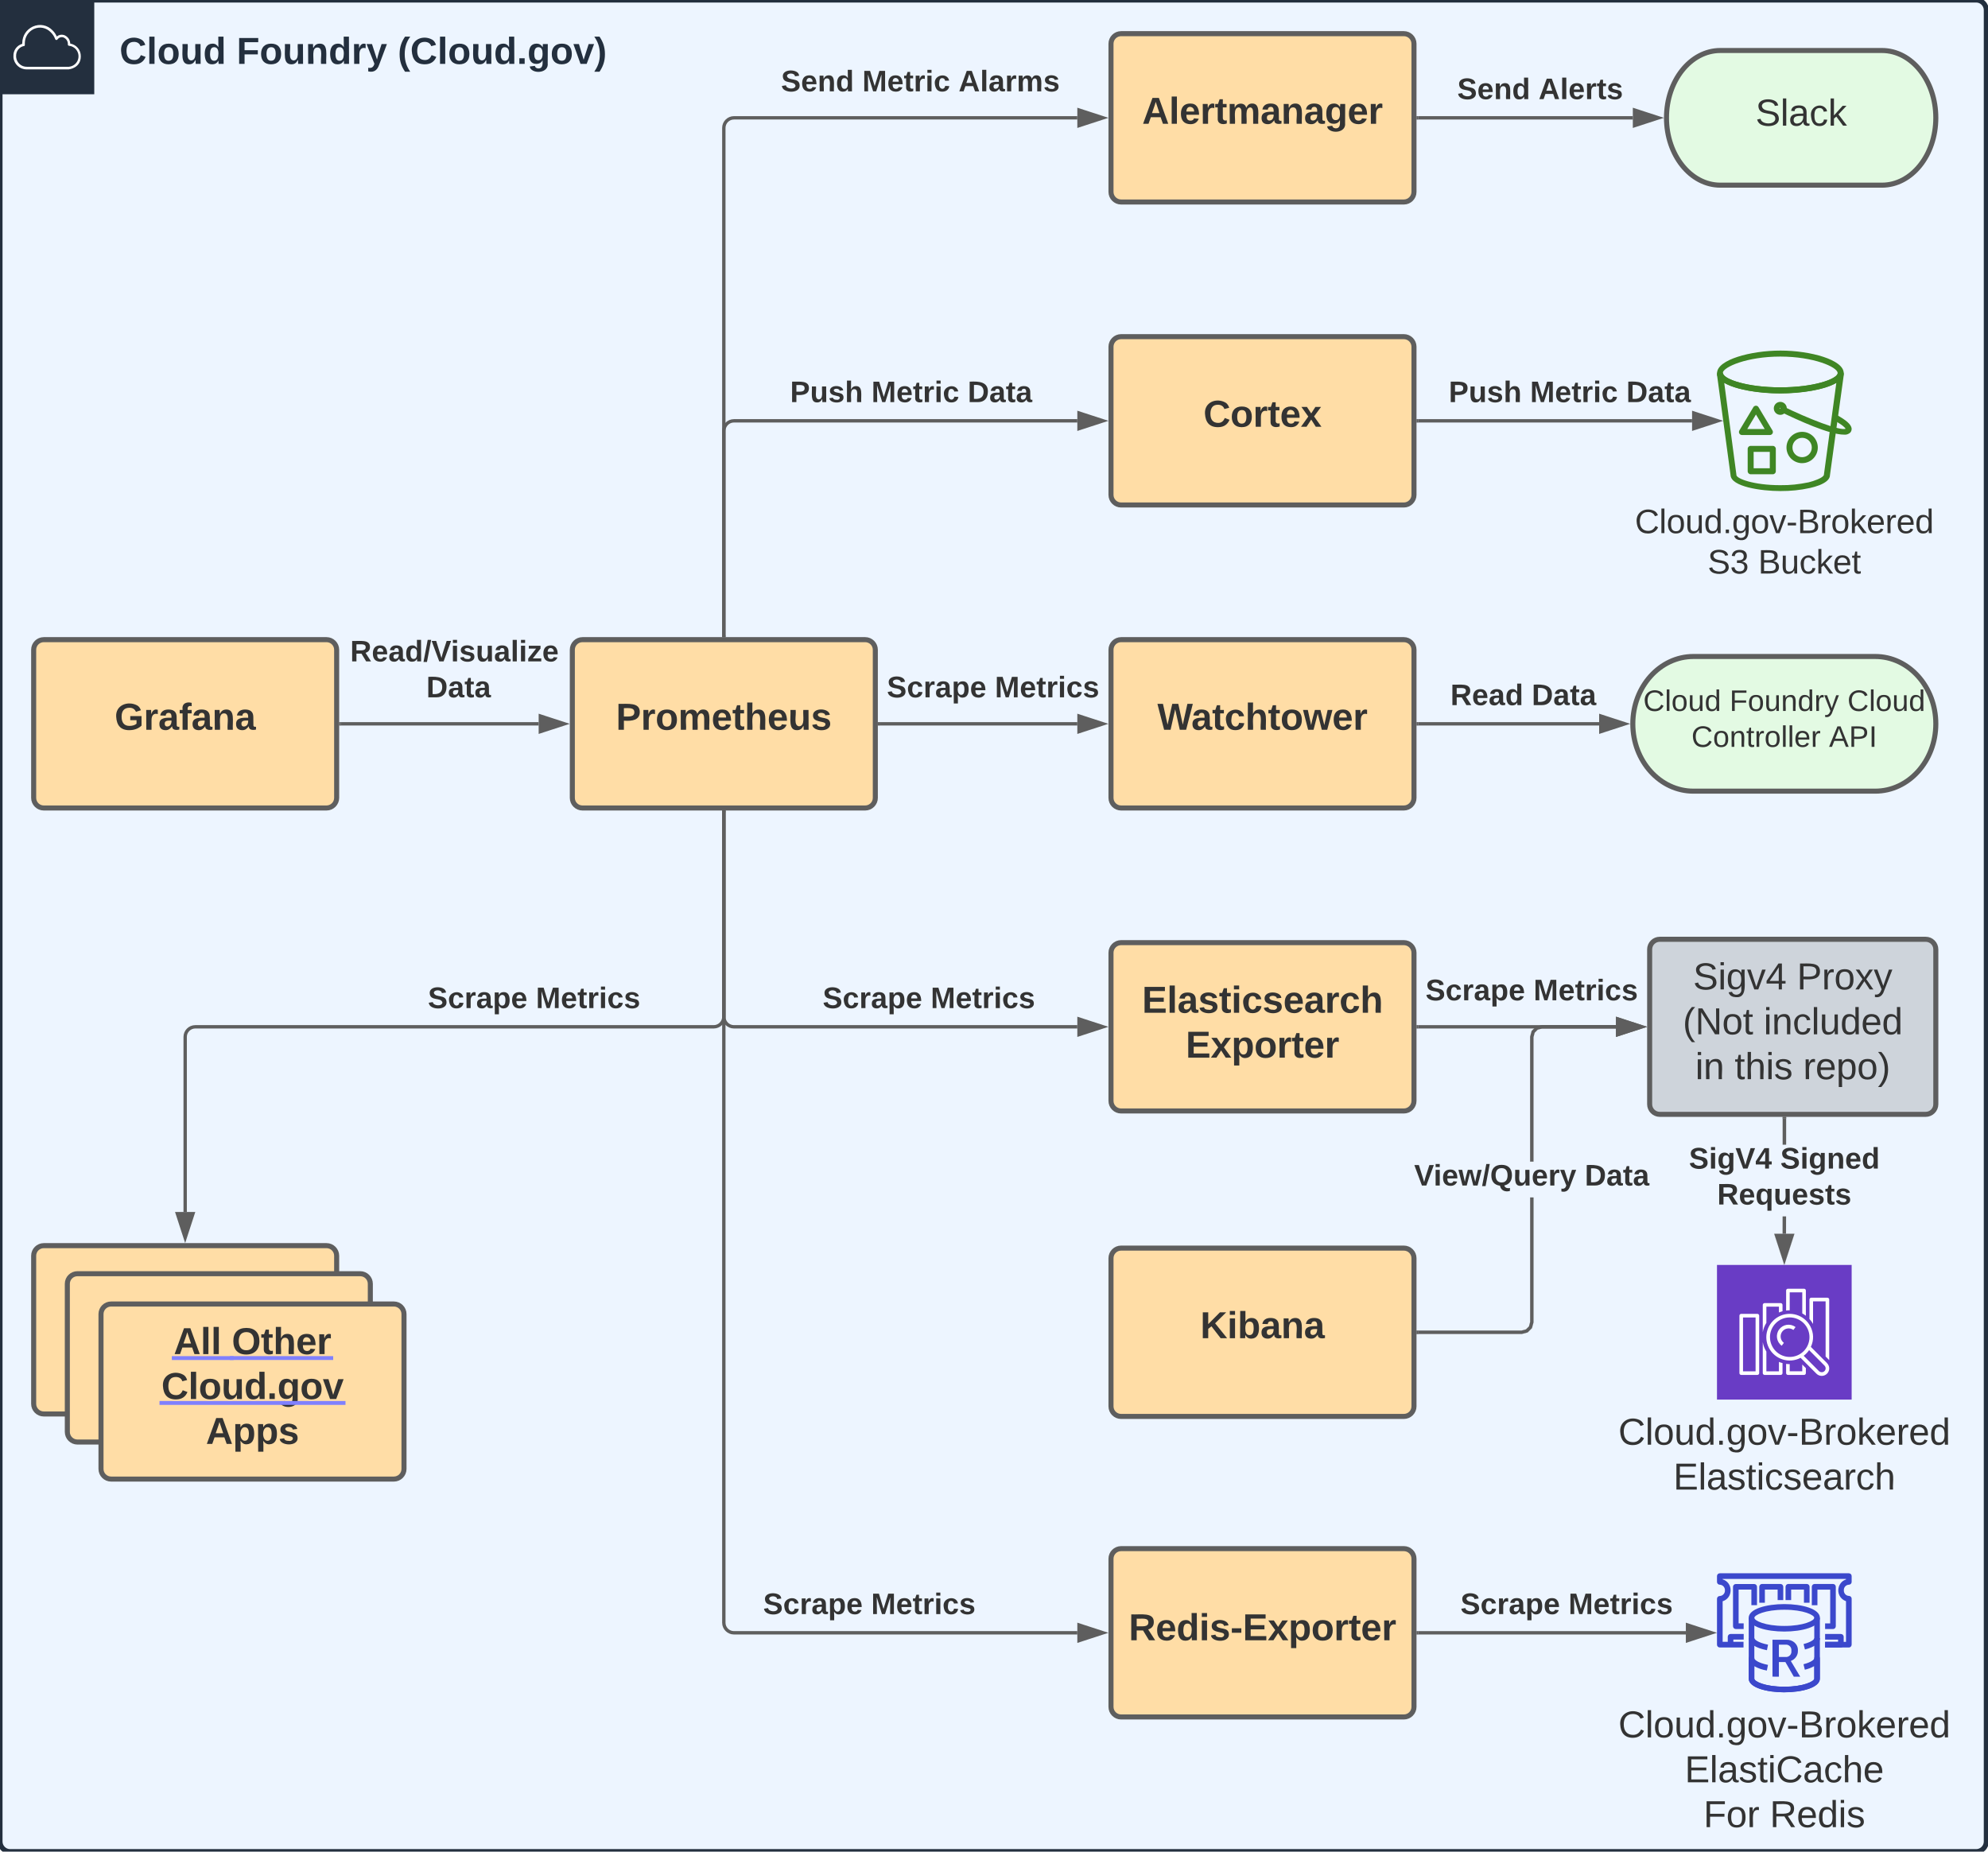 <svg xmlns="http://www.w3.org/2000/svg" xmlns:xlink="http://www.w3.org/1999/xlink" xmlns:lucid="lucid" width="1181" height="1100"><g transform="translate(-460 -260)" lucid:page-tab-id="0_0"><path d="M460 266c0-3.3 2.7-6 6-6h1168c3.3 0 6 2.7 6 6v1088c0 3.3-2.7 6-6 6H466c-3.3 0-6-2.7-6-6z" stroke="#232f3e" stroke-width="3" fill="#edf5ff"/><path d="M460 260h56v56h-56v-56z" stroke="#fff" stroke-opacity="0" fill="#232f3e"/><path d="M500.88 301.22h-25c-4.13.05-7.57-3.1-7.9-7.2v-.64c-.15-3.4 1.97-6.38 5.25-7.36v-.66c.12-4.22 2.44-7.75 6.24-9.57 4.12-1.86 8.73-.96 11.8 2.3 1.1 1.1 1.85 2.2 2.45 3.6 1.2-1 2.72-1.32 4.24-.9 2.24.8 3.68 2.74 3.76 5.1 3.68.65 6.32 3.8 6.28 7.56 0 7.07-7.04 7.73-7.12 7.76zm-26.7-13.88c-2.83.6-4.75 3.14-4.6 6.04v.53c.3 3.33 3.1 5.84 6.4 5.76h24.98c3.04-.3 5.4-2.64 5.68-5.7.28-3.43-2.24-6.5-5.68-6.78-.44-.05-.72-.44-.64-.87.08-1.83-1-3.44-2.72-4.13-1.32-.37-2.64.13-3.44 1.24-.2.25-.44.38-.76.33-.28-.05-.48-.24-.6-.5-.6-1.6-1.4-2.85-2.6-4.04-2.68-2.8-6.6-3.6-10.13-2-3.24 1.6-5.2 4.63-5.32 8.24-.04.4-.04.74 0 1.14.04.4-.2.76-.6.84z" stroke="#fff" stroke-opacity="0" fill="#fff"/><use xlink:href="#a" transform="matrix(1,0,0,1,531,280) translate(0 17.956)"/><use xlink:href="#b" transform="matrix(1,0,0,1,531,280) translate(69.578 17.956)"/><use xlink:href="#c" transform="matrix(1,0,0,1,531,280) translate(165.278 17.956)"/><path d="M1120 826c0-3.3 2.7-6 6-6h168c3.3 0 6 2.7 6 6v88c0 3.3-2.7 6-6 6h-168c-3.3 0-6-2.7-6-6z" stroke="#5e5e5e" stroke-width="3" fill="#ffdda6"/><use xlink:href="#d" transform="matrix(1,0,0,1,1132,832) translate(6.457 29.653)"/><use xlink:href="#e" transform="matrix(1,0,0,1,1132,832) translate(32.414 56.319)"/><path d="M1120 1186c0-3.3 2.7-6 6-6h168c3.3 0 6 2.7 6 6v88c0 3.3-2.7 6-6 6h-168c-3.3 0-6-2.7-6-6z" stroke="#5e5e5e" stroke-width="3" fill="#ffdda6"/><use xlink:href="#f" transform="matrix(1,0,0,1,1132,1192) translate(-1.444 42.444)"/><path d="M1120 286c0-3.3 2.7-6 6-6h168c3.3 0 6 2.7 6 6v88c0 3.3-2.7 6-6 6h-168c-3.3 0-6-2.7-6-6z" stroke="#5e5e5e" stroke-width="3" fill="#ffdda6"/><use xlink:href="#g" transform="matrix(1,0,0,1,1132,292) translate(6.519 41.528)"/><path d="M800 646c0-3.3 2.7-6 6-6h168c3.3 0 6 2.7 6 6v88c0 3.3-2.7 6-6 6H806c-3.3 0-6-2.7-6-6z" stroke="#5e5e5e" stroke-width="3" fill="#ffdda6"/><use xlink:href="#h" transform="matrix(1,0,0,1,812,652) translate(13.926 41.528)"/><path d="M1120 646c0-3.3 2.7-6 6-6h168c3.3 0 6 2.7 6 6v88c0 3.3-2.7 6-6 6h-168c-3.3 0-6-2.7-6-6z" stroke="#5e5e5e" stroke-width="3" fill="#ffdda6"/><use xlink:href="#i" transform="matrix(1,0,0,1,1132,652) translate(15.593 41.528)"/><path d="M1120 466c0-3.3 2.7-6 6-6h168c3.3 0 6 2.7 6 6v88c0 3.3-2.7 6-6 6h-168c-3.3 0-6-2.7-6-6z" stroke="#5e5e5e" stroke-width="3" fill="#ffdda6"/><use xlink:href="#j" transform="matrix(1,0,0,1,1132,472) translate(42.907 41.528)"/><path d="M480 646c0-3.3 2.7-6 6-6h168c3.3 0 6 2.7 6 6v88c0 3.3-2.7 6-6 6H486c-3.3 0-6-2.7-6-6z" stroke="#5e5e5e" stroke-width="3" fill="#ffdda6"/><use xlink:href="#k" transform="matrix(1,0,0,1,492,652) translate(36.086 41.528)"/><path d="M1120 1007.46c0-3.3 2.7-6 6-6h168c3.3 0 6 2.7 6 6v88c0 3.32-2.7 6-6 6h-168c-3.3 0-6-2.68-6-6z" stroke="#5e5e5e" stroke-width="3" fill="#ffdda6"/><use xlink:href="#l" transform="matrix(1,0,0,1,1132,1013.465) translate(41.056 41.528)"/><path d="M890 742.5V1224c0 3.3 2.7 6 6 6h204" stroke="#5e5e5e" stroke-width="2" fill="none"/><path d="M891 742.53h-2v-1.03h2z" stroke="#5e5e5e" stroke-width=".05" fill="#5e5e5e"/><path d="M1115.26 1230l-14.26 4.64v-9.28z" stroke="#5e5e5e" stroke-width="2" fill="#5e5e5e"/><use xlink:href="#m" transform="matrix(1,0,0,1,913.37,1204.667) translate(0 14.222)"/><use xlink:href="#n" transform="matrix(1,0,0,1,913.37,1204.667) translate(64.148 14.222)"/><path d="M890 742.5V864c0 3.3 2.7 6 6 6h204" stroke="#5e5e5e" stroke-width="2" fill="none"/><path d="M891 742.53h-2v-1.03h2z" stroke="#5e5e5e" stroke-width=".05" fill="#5e5e5e"/><path d="M1115.26 870l-14.26 4.64v-9.28z" stroke="#5e5e5e" stroke-width="2" fill="#5e5e5e"/><use xlink:href="#m" transform="matrix(1,0,0,1,948.728,844.667) translate(0 14.222)"/><use xlink:href="#n" transform="matrix(1,0,0,1,948.728,844.667) translate(64.148 14.222)"/><path d="M1513.17 541.74H1500c-.96 0-1.77-.8-1.77-1.77v-13.32c0-.98.8-1.77 1.78-1.77h13.17c.97 0 1.77.8 1.77 1.77v13.32c0 .98-.8 1.77-1.77 1.77zm-11.38-3.56h9.58v-9.74h-9.6zM1530.62 535.16c-5.13 0-9.32-4.13-9.34-9.27-.02-5.14 4.13-9.33 9.27-9.35 5.13-.02 9.32 4.13 9.34 9.27v.03c0 5.14-4.14 9.3-9.28 9.3zm0-15.06h-.03c-3.2 0-5.76 2.57-5.76 5.75s2.56 5.75 5.75 5.75c3.17 0 5.74-2.57 5.74-5.75 0-3.16-2.55-5.75-5.72-5.75zM1511.48 518.43h-16.63c-.67 0-1.23-.33-1.56-.9-.33-.56-.33-1.2 0-1.78l8.33-13.88c.5-.84 1.6-1.1 2.44-.6.24.16.45.34.6.6l8.32 13.88c.32.57.32 1.22 0 1.78-.33.55-.88.88-1.52.9zm-13.5-3.55h10.37l-5.2-8.64z" stroke="#fff" stroke-opacity="0" fill="#3f8624"/><path d="M1517.6 551.72c-11.3 0-29.3-2.57-29.54-9.48l-8.06-59.7c-.15-.98.45-1.9 1.43-2.12.98-.15 1.96.5 2.2 1.5.8 3.42 14.22 8.2 34.04 8.2 19.8 0 33.22-4.78 34.05-8.2.23-1 1.2-1.65 2.2-1.5.96.2 1.57 1.14 1.42 2.13l-8.22 59.7c0 2.34-2.18 4.34-6.25 5.98-1.88.7-3.54 1.2-5.5 1.64-6.18 1.35-11.45 1.85-17.78 1.85zm-33.3-64.32l7.23 54.55v.22c0 2.14 10.17 6.06 26 6.06 6 .07 11.06-.5 16.94-1.7 1.8-.44 3.3-.94 5.05-1.65 3.24-1.3 4-2.43 4-2.8v-.13l7.37-54.48c-6.86 4.07-20.73 6.28-33.38 6.28-12.66 0-26.37-2.28-33.23-6.35z" stroke="#fff" stroke-opacity="0" fill="#3f8624"/><path d="M1517.6 493.65c-16.78 0-35.66-3.8-37.54-10.86v-.97-.23c0-7.84 19.86-13.32 37.68-13.32s37.53 5.48 37.53 13.32v.23l-.08.73v.23c-1.9 7.04-20.76 10.85-37.6 10.85zm-34.08-11.67c1.13 3.42 14.44 8.12 34.07 8.12 19.62 0 32.93-4.7 34.06-8.12v-.48c-.15-3.45-14.22-9.67-34.07-9.67-19.86 0-33.85 6.22-34.15 9.67zM1555.34 518.2c-8.42 0-26.94-8.36-38.52-14.04l1.56-3.2c15.97 7.85 34.8 15.14 38.04 13.75-.26-.5-1.47-2.1-7.13-5.17l-.27-.17 1.77-3.1.26.18c5.7 3.13 8.42 5.54 8.9 7.82.17 1-.1 1.92-.74 2.7-1.08.98-2.4 1.42-3.88 1.24z" stroke="#fff" stroke-opacity="0" fill="#3f8624"/><path d="M1517.6 506.45c-2.12 0-3.85-1.73-3.85-3.85 0-2.13 1.73-3.86 3.86-3.86s3.86 1.73 3.86 3.86c0 2.12-1.73 3.84-3.85 3.85zm0-4.15c-.18 0-.32.13-.3.3 0 .34.6.34.6 0v-.04c0-.17-.12-.3-.3-.3z" stroke="#fff" stroke-opacity="0" fill="#3f8624"/><use xlink:href="#o" transform="matrix(1,0,0,1,1450,560.721) translate(-18.75 16)"/><use xlink:href="#p" transform="matrix(1,0,0,1,1450,560.721) translate(24.444 40)"/><use xlink:href="#q" transform="matrix(1,0,0,1,1450,560.721) translate(54.444 40)"/><path d="M1520 1265.35c-10.5 0-21.15-2.8-21.15-8.14v-36.1h3.34v36.1c0 1.65 6.25 4.8 17.8 4.8 11.5 0 17.8-3.2 17.8-4.8v-36.1h3.33v36.1c.05 5.36-10.6 8.15-21.14 8.15z" stroke="#fff" stroke-opacity="0" fill="#3b48cc"/><path d="M1509.67 1240.35c-6.97-1.4-10.8-3.95-10.8-7.2h3.33c0 .73 2 2.7 8.13 3.9zM1532.25 1239.9l-.82-3.22c4.67-1.18 6.4-2.8 6.4-3.52h3.34c0 2.9-3.17 5.3-8.92 6.75zM1520 1229.26c-10.5 0-21.17-2.8-21.17-8.14 0-5.38 10.67-8.18 21.16-8.18 10.53 0 21.15 2.8 21.15 8.18 0 5.35-10.62 8.14-21.16 8.14zm0-12.96c-11.52 0-17.82 3.17-17.82 4.82 0 1.63 6.3 4.8 17.8 4.8 11.52 0 17.83-3.17 17.83-4.8 0-1.65-6.26-4.82-17.8-4.82zM1519.98 1265.35c-10.5 0-21.15-2.8-21.15-8.15v-12.05c0-.92.76-1.66 1.65-1.66.93 0 1.7.73 1.7 1.65 0 .74 1.98 2.7 8.12 3.93l-.68 3.35c-2.75-.48-5-1.25-7.45-2.58v7.4c0 1.67 6.3 4.8 17.8 4.8 11.56 0 17.82-3.2 17.82-4.8v-7.47c-1.83 1.03-3.52 1.7-5.6 2.15l-.8-3.24c4.66-1.2 6.4-2.8 6.4-3.55 0-.92.75-1.66 1.68-1.66.9 0 1.65.73 1.65 1.65v12.05c.05 5.35-10.6 8.15-21.15 8.15zM1489.73 1237.05h-3.33v-4.7c0-.9.75-1.66 1.67-1.66h7.8v3.33h-6.14zM1553.6 1238.72h-9.37v-3.34h7.7v-1.33h-7.7v-3.35h9.37c.92 0 1.67.75 1.67 1.67v4.7c0 .92-.75 1.65-1.67 1.65z" stroke="#fff" stroke-opacity="0" fill="#3b48cc"/><path d="M1558.32 1238.72h-14.08v-3.34h12.4v-24.16c-3.52-1.2-5.44-5.02-4.24-8.6.72-2.1 2.16-3.6 4.24-4.3v-.32h-73.28v.26c2.88.84 4.8 3.5 4.72 6.53 0 3.03-1.84 5.58-4.72 6.47v24.1h12.4v3.35h-14.08c-.96 0-1.68-.74-1.68-1.67v-27.24c0-.9.72-1.66 1.68-1.66 1.76-.1 3.12-1.6 3.04-3.35.08-1.78-1.28-3.27-3.04-3.36-.96 0-1.68-.75-1.68-1.68v-3.44c0-.92.72-1.67 1.68-1.67h76.64c.96 0 1.68.75 1.68 1.67v3.44c0 .93-.72 1.68-1.68 1.68-1.76.1-3.04 1.58-2.96 3.3-.08 1.77 1.2 3.26 2.96 3.35.96 0 1.68.74 1.68 1.67V1237c0 .93-.72 1.72-1.6 1.72h-.08z" stroke="#fff" stroke-opacity="0" fill="#3b48cc"/><path d="M1508.45 1212.15h-3.33v-9.5c0-.92.74-1.67 1.66-1.67h10.92c.93 0 1.67.75 1.67 1.68v7.9h-3.34v-6.24h-7.58zM1535 1212.15h-3.34v-7.83h-7.6v6.24h-3.33v-7.9c0-.93.75-1.68 1.67-1.68h10.93c.93 0 1.67.75 1.67 1.68zM1548.92 1227.76h-4.7v-3.35h3.03v-20.04h-7.58v9.26h-3.34v-10.98c0-.9.74-1.66 1.67-1.66h10.92c.92 0 1.66.75 1.66 1.66v23.4c.02.94-.7 1.7-1.64 1.72h-.02zM1495.84 1227.76h-4.66c-.92 0-1.66-.75-1.66-1.66v-23.4c0-.93.74-1.68 1.66-1.68h10.92c.93 0 1.67.75 1.67 1.68v10.9h-3.34v-9.27h-7.58v20.06h3zM1512.97 1256.05v-21.93h8.07c1.95-.1 3.65.48 5.13 1.75 1.33 1.28 2 2.9 1.9 4.75.04 1.38-.3 2.57-1.08 3.7-.8 1.15-1.82 1.92-3.14 2.4l5.6 9.35h-3.82l-5-8.7h-3.85v8.7zm3.82-11.7h3.77c.3.04.57.04.9 0 1.75-.24 3-1.87 2.72-3.65.04-.3.06-.57 0-.9-.2-1.73-1.8-2.96-3.54-2.74h-3.87z" stroke="#fff" stroke-opacity="0" fill="#3b48cc"/><path d="M1481.74 1210.35l4.42-2.83v-5.42l-4.42-2.74v-2.63l76.3-.37v3.36l-4.13 2.38v5.42l4.13 2.83v27.04h-76.3z" stroke="#fff" stroke-opacity="0" stroke-width=".54" fill="#fff" fill-opacity="0"/><use xlink:href="#r" transform="matrix(1,0,0,1,1450,1274.35) translate(-28.611 17.778)"/><use xlink:href="#s" transform="matrix(1,0,0,1,1450,1274.35) translate(10.833 44.444)"/><use xlink:href="#t" transform="matrix(1,0,0,1,1450,1274.35) translate(21.975 71.111)"/><use xlink:href="#u" transform="matrix(1,0,0,1,1450,1274.35) translate(61.358 71.111)"/><path d="M1480 1011.46h80v80h-80v-80z" stroke="#fff" stroke-opacity="0" stroke-width="2" fill="#693cc5"/><path d="M1504 1040.53h-9.6c-.6 0-1.07.47-1.07 1.05v34.17c0 .58.48 1.05 1.07 1.05h9.6c.6 0 1.07-.47 1.07-1.05v-34.17c0-.58-.48-1.05-1.07-1.05zm-1.07 34.13h-7.46v-32h7.46zM1518.93 1069.77v5.96c0 .58-.48 1.07-1.06 1.07h-9.6c-.6 0-1.07-.5-1.07-1.07v-18.4c.36 2.08 1.02 3.8 2.14 5.6v11.73h7.46v-5.6c.73.32 1.37.54 2.13.7zM1518.93 1035.2v3.78c-.77.2-1.4.43-2.13.75v-3.47h-7.46v9.6c-1.12 1.8-1.78 3.52-2.14 5.6v-16.25c0-.58.48-1.07 1.07-1.07h9.6c.58 0 1.06.5 1.06 1.08zM1530.66 1070.65v4h-7.46v-4.25c-.75 0-1.38-.05-2.13-.16v5.48c0 .62.48 1.08 1.06 1.08h9.6c.6 0 1.07-.46 1.07-1.08v-2.97zm1.07-45.05h-9.6c-.58 0-1.06.46-1.06 1.07v11.88c.75-.1 1.38-.15 2.13-.15v-10.65h7.46v12.5c.8.45 1.44.86 2.14 1.37v-14.95c0-.6-.48-1.07-1.07-1.07zM1545.6 1030.93h-9.6c-.6 0-1.07.48-1.07 1.08v11.57c.87.93 1.5 1.82 2.14 2.93v-13.42h7.46v32.77l2.14 2.15v-36c0-.6-.48-1.07-1.07-1.07z" stroke="#fff" stroke-opacity="0" stroke-width="2" fill="#fff"/><path d="M1545.37 1069.77l-9.6-9.62c1.86-4.05 1.75-8.3-.34-12.27-3.6-6.75-11.96-9.33-18.73-5.75-6.76 3.57-9.38 11.94-5.8 18.72 3.6 6.78 11.97 9.36 18.77 5.8l9.42 9.42c1.74 1.74 4.55 1.74 6.27 0 1.75-1.73 1.75-4.53 0-6.26zm-33.9-15.4c0-6.46 5.23-11.73 11.74-11.73 6.47 0 11.74 5.27 11.74 11.72 0 6.5-5.27 11.76-11.73 11.76-6.5 0-11.73-5.27-11.73-11.76zm32.4 20.16c-.9.88-2.35.88-3.3 0l-9.07-9.1c1.3-.97 2.28-2 3.22-3.36l9.15 9.2c.9.9.9 2.37 0 3.26z" stroke="#fff" stroke-opacity="0" stroke-width="2" fill="#fff"/><path d="M1518.47 1059.46c-3.1-2.2-3.8-6.52-1.6-9.6 2.23-3.1 6.53-3.82 9.62-1.6l.18.13-1.28 1.7c-2.1-1.56-5.1-1.1-6.65 1-1.56 2.12-1.12 5.1 1 6.65z" stroke="#fff" stroke-opacity="0" stroke-width="2" fill="#fff"/><use xlink:href="#r" transform="matrix(1,0,0,1,1450,1100.465) translate(-28.611 17.778)"/><use xlink:href="#v" transform="matrix(1,0,0,1,1450,1100.465) translate(4.043 44.444)"/><path d="M1302.5 1230h159" stroke="#5e5e5e" stroke-width="2" fill="none"/><path d="M1302.53 1231h-1.03v-2h1.03z" stroke="#5e5e5e" stroke-width=".05" fill="#5e5e5e"/><path d="M1476.76 1230l-14.26 4.64v-9.28z" stroke="#5e5e5e" stroke-width="2" fill="#5e5e5e"/><use xlink:href="#m" transform="matrix(1,0,0,1,1327.614,1204.667) translate(0 14.222)"/><use xlink:href="#n" transform="matrix(1,0,0,1,1327.614,1204.667) translate(64.148 14.222)"/><path d="M1302.5 870H1420" stroke="#5e5e5e" stroke-width="2" fill="none"/><path d="M1302.53 871h-1.03v-2h1.03z" stroke="#5e5e5e" stroke-width=".05" fill="#5e5e5e"/><path d="M1435.26 870l-14.26 4.64v-9.28z" stroke="#5e5e5e" stroke-width="2" fill="#5e5e5e"/><use xlink:href="#m" transform="matrix(1,0,0,1,1306.864,840.031) translate(0 14.222)"/><use xlink:href="#n" transform="matrix(1,0,0,1,1306.864,840.031) translate(64.148 14.222)"/><path d="M662.5 690H780" stroke="#5e5e5e" stroke-width="2" fill="none"/><path d="M662.53 691h-1.03v-2h1.03z" stroke="#5e5e5e" stroke-width=".05" fill="#5e5e5e"/><path d="M795.26 690L781 694.64v-9.28z" stroke="#5e5e5e" stroke-width="2" fill="#5e5e5e"/><use xlink:href="#w" transform="matrix(1,0,0,1,668.025,638.698) translate(0.005 14.222)"/><use xlink:href="#x" transform="matrix(1,0,0,1,668.025,638.698) translate(40.301 35.556)"/><use xlink:href="#y" transform="matrix(1,0,0,1,668.025,638.698) translate(45.24 35.556)"/><path d="M982.5 690H1100" stroke="#5e5e5e" stroke-width="2" fill="none"/><path d="M982.53 691h-1.03v-2h1.03z" stroke="#5e5e5e" stroke-width=".05" fill="#5e5e5e"/><path d="M1115.26 690l-14.26 4.64v-9.28z" stroke="#5e5e5e" stroke-width="2" fill="#5e5e5e"/><use xlink:href="#m" transform="matrix(1,0,0,1,986.864,660.031) translate(0 14.222)"/><use xlink:href="#n" transform="matrix(1,0,0,1,986.864,660.031) translate(64.148 14.222)"/><path d="M1302.5 690H1410" stroke="#5e5e5e" stroke-width="2" fill="none"/><path d="M1302.53 691h-1.03v-2h1.03z" stroke="#5e5e5e" stroke-width=".05" fill="#5e5e5e"/><path d="M1425.26 690l-14.26 4.64v-9.28z" stroke="#5e5e5e" stroke-width="2" fill="#5e5e5e"/><use xlink:href="#z" transform="matrix(1,0,0,1,1321.642,664.667) translate(0 14.222)"/><use xlink:href="#A" transform="matrix(1,0,0,1,1321.642,664.667) translate(48.296 14.222)"/><path d="M1302.5 510h162.7" stroke="#5e5e5e" stroke-width="2" fill="none"/><path d="M1302.53 511h-1.03v-2h1.03z" stroke="#5e5e5e" stroke-width=".05" fill="#5e5e5e"/><path d="M1480.47 510l-14.27 4.64v-9.28z" stroke="#5e5e5e" stroke-width="2" fill="#5e5e5e"/><use xlink:href="#B" transform="matrix(1,0,0,1,1320.652,484.667) translate(0 14.222)"/><use xlink:href="#C" transform="matrix(1,0,0,1,1320.652,484.667) translate(48.296 14.222)"/><use xlink:href="#D" transform="matrix(1,0,0,1,1320.652,484.667) translate(105.481 14.222)"/><path d="M890 637.5V516c0-3.3 2.7-6 6-6h204" stroke="#5e5e5e" stroke-width="2" fill="none"/><path d="M891 638.5h-2v-1.03h2z" stroke="#5e5e5e" stroke-width=".05" fill="#5e5e5e"/><path d="M1115.26 510l-14.26 4.64v-9.28z" stroke="#5e5e5e" stroke-width="2" fill="#5e5e5e"/><use xlink:href="#B" transform="matrix(1,0,0,1,929.384,484.667) translate(0 14.222)"/><use xlink:href="#C" transform="matrix(1,0,0,1,929.384,484.667) translate(48.296 14.222)"/><use xlink:href="#D" transform="matrix(1,0,0,1,929.384,484.667) translate(105.481 14.222)"/><path d="M1578 290c17.67 0 32 17.9 32 40s-14.33 40-32 40h-96c-17.67 0-32-17.9-32-40s14.33-40 32-40z" stroke="#5e5e5e" stroke-width="3" fill="#e3fae3"/><use xlink:href="#E" transform="matrix(1,0,0,1,1455,295) translate(47.87 39.653)"/><path d="M1302.5 330H1430" stroke="#5e5e5e" stroke-width="2" fill="none"/><path d="M1302.53 331h-1.03v-2h1.03z" stroke="#5e5e5e" stroke-width=".05" fill="#5e5e5e"/><path d="M1445.26 330l-14.26 4.64v-9.28z" stroke="#5e5e5e" stroke-width="2" fill="#5e5e5e"/><use xlink:href="#F" transform="matrix(1,0,0,1,1325.716,304.667) translate(0 14.222)"/><use xlink:href="#G" transform="matrix(1,0,0,1,1325.716,304.667) translate(48.296 14.222)"/><path d="M890 637.5V336c0-3.3 2.7-6 6-6h204" stroke="#5e5e5e" stroke-width="2" fill="none"/><path d="M891 638.5h-2v-1.03h2z" stroke="#5e5e5e" stroke-width=".05" fill="#5e5e5e"/><path d="M1115.26 330l-14.26 4.64v-9.28z" stroke="#5e5e5e" stroke-width="2" fill="#5e5e5e"/><use xlink:href="#F" transform="matrix(1,0,0,1,923.979,300.031) translate(0 14.222)"/><use xlink:href="#C" transform="matrix(1,0,0,1,923.979,300.031) translate(48.296 14.222)"/><use xlink:href="#H" transform="matrix(1,0,0,1,923.979,300.031) translate(105.481 14.222)"/><path d="M1371 1045.6l-.92 3.4-2.53 2.54-3.42.92h-61.63v-2h61.37l2.64-.7 1.8-1.8.7-2.63V971.4h2zm49-174.6h-43.87l-2.64.7-1.8 1.8-.7 2.63v73.94h-2v-74.2l.92-3.42 2.53-2.53 3.42-.92H1420z" stroke="#5e5e5e" stroke-width=".05" fill="#5e5e5e"/><path d="M1302.53 1052.46h-1.03v-2h1.03z" fill="#5e5e5e"/><path d="M1302.55 1052.5h-1.08v-2.06h1.08zm-1.02-2v1.94h.97v-1.95z" stroke="#5e5e5e" stroke-width=".05" fill="#5e5e5e"/><path d="M1435.26 870l-14.26 4.64v-9.28z" fill="#5e5e5e"/><path d="M1438.5 870l-18.5 6v-12zm-16.5 3.26l10.03-3.26-10.03-3.26z" stroke="#5e5e5e" stroke-width=".05" fill="#5e5e5e"/><g><use xlink:href="#I" transform="matrix(1,0,0,1,1300.123,950.066) translate(0 14.222)"/><use xlink:href="#A" transform="matrix(1,0,0,1,1300.123,950.066) translate(101.333 14.222)"/></g><path d="M1574 650c19.88 0 36 17.9 36 40s-16.12 40-36 40h-108c-19.88 0-36-17.9-36-40s16.12-40 36-40z" stroke="#5e5e5e" stroke-width="3" fill="#e3fae3"/><g><use xlink:href="#J" transform="matrix(1,0,0,1,1435,655) translate(1.203 27.347)"/><use xlink:href="#K" transform="matrix(1,0,0,1,1435,655) translate(52.462 27.347)"/><use xlink:href="#L" transform="matrix(1,0,0,1,1435,655) translate(122.486 27.347)"/><use xlink:href="#M" transform="matrix(1,0,0,1,1435,655) translate(29.815 48.681)"/><use xlink:href="#N" transform="matrix(1,0,0,1,1435,655) translate(111.543 48.681)"/></g><path d="M480 1006c0-3.3 2.7-6 6-6h168c3.3 0 6 2.7 6 6v88c0 3.3-2.7 6-6 6H486c-3.3 0-6-2.7-6-6z" stroke="#5e5e5e" stroke-width="3" fill="#ffdda6"/><path d="M500 1022.67c0-3.32 2.7-6 6-6h168c3.3 0 6 2.68 6 6v88c0 3.3-2.7 6-6 6H506c-3.3 0-6-2.7-6-6z" stroke="#5e5e5e" stroke-width="3" fill="#ffdda6"/><path d="M520 1040.67c0-3.32 2.7-6 6-6h168c3.3 0 6 2.68 6 6v92c0 3.3-2.7 6-6 6H526c-3.3 0-6-2.7-6-6z" stroke="#5e5e5e" stroke-width="3" fill="#ffdda6"/><g><use xlink:href="#O" transform="matrix(1,0,0,1,532,1046.667) translate(31.179 17.778)"/><use xlink:href="#P" transform="matrix(1,0,0,1,532,1046.667) translate(65.685 17.778)"/><use xlink:href="#Q" transform="matrix(1,0,0,1,532,1046.667) translate(23.864 44.444)"/><use xlink:href="#R" transform="matrix(1,0,0,1,532,1046.667) translate(50.315 71.111)"/></g><g transform="matrix(1,0,0,1,532,1046.667)"><a xlink:href="http://Cloud.gov" target="_blank"><path class="lucid-link lucid-hotspot lucid-overlay-hotspot" fill-opacity="0" d="M31.18 0h34.5v26.67H31.2z"/></a><a xlink:href="http://Cloud.gov" target="_blank"><path class="lucid-link lucid-hotspot lucid-overlay-hotspot" fill-opacity="0" d="M65.7 0H131v26.67H65.7z"/></a><a xlink:href="http://Cloud.gov" target="_blank"><path class="lucid-link lucid-hotspot lucid-overlay-hotspot" fill-opacity="0" d="M23.86 26.67h108.27v26.67H23.86z"/></a></g><path d="M890 742.5V864c0 3.3-2.7 6-6 6H576c-3.3 0-6 2.7-6 6v104" stroke="#5e5e5e" stroke-width="2" fill="none"/><path d="M891 742.53h-2v-1.03h2z" stroke="#5e5e5e" stroke-width=".05" fill="#5e5e5e"/><path d="M570 995.26L565.36 981h9.28z" stroke="#5e5e5e" stroke-width="2" fill="#5e5e5e"/><g><use xlink:href="#m" transform="matrix(1,0,0,1,714.198,844.667) translate(0 14.222)"/><use xlink:href="#n" transform="matrix(1,0,0,1,714.198,844.667) translate(64.148 14.222)"/></g><path d="M1440 824c0-3.3 2.7-6 6-6h158c3.3 0 6 2.7 6 6v92c0 3.3-2.7 6-6 6h-158c-3.3 0-6-2.7-6-6z" stroke="#5e5e5e" stroke-width="3" fill="#ced4db"/><g><use xlink:href="#S" transform="matrix(1,0,0,1,1452,830) translate(13.802 17.778)"/><use xlink:href="#T" transform="matrix(1,0,0,1,1452,830) translate(75.469 17.778)"/><use xlink:href="#U" transform="matrix(1,0,0,1,1452,830) translate(7.691 44.444)"/><use xlink:href="#V" transform="matrix(1,0,0,1,1452,830) translate(55.716 44.444)"/><use xlink:href="#W" transform="matrix(1,0,0,1,1452,830) translate(15.099 71.111)"/><use xlink:href="#X" transform="matrix(1,0,0,1,1452,830) translate(38.494 71.111)"/><use xlink:href="#Y" transform="matrix(1,0,0,1,1452,830) translate(79.173 71.111)"/></g><path d="M1521 992.96h-2l.02-10.3h2zm.04-52.96h-2v-15.5h2z" stroke="#5e5e5e" stroke-width=".05" fill="#5e5e5e"/><path d="M1521.04 924.53h-2v-1.03h2z" fill="#5e5e5e"/><path d="M1521.07 924.55h-2.05v-1.07h2.05zm-2-1.02v.97h1.95v-.98z" stroke="#5e5e5e" stroke-width=".05" fill="#5e5e5e"/><path d="M1520 1008.23l-4.64-14.27h9.28z" fill="#5e5e5e"/><path d="M1520 1011.46l-6-18.5h12zm-3.26-16.5L1520 1005l3.26-10.04z" stroke="#5e5e5e" stroke-width=".05" fill="#5e5e5e"/><g><use xlink:href="#Z" transform="matrix(1,0,0,1,1463.35,940) translate(0.005 14.222)"/><use xlink:href="#aa" transform="matrix(1,0,0,1,1463.35,940) translate(54.277 14.222)"/><use xlink:href="#ab" transform="matrix(1,0,0,1,1463.35,940) translate(16.795 35.556)"/></g><defs><path fill="#232f3e" d="M67-125c0 53 21 87 73 88 37 1 54-22 65-47l45 17C233-25 199 4 140 4 58 4 20-42 15-125 8-235 124-281 211-232c18 10 29 29 36 50l-46 12c-8-25-30-41-62-41-52 0-71 34-72 86" id="ac"/><path fill="#232f3e" d="M25 0v-261h50V0H25" id="ad"/><path fill="#232f3e" d="M110-194c64 0 96 36 96 99 0 64-35 99-97 99-61 0-95-36-95-99 0-62 34-99 96-99zm-1 164c35 0 45-28 45-65 0-40-10-65-43-65-34 0-45 26-45 65 0 36 10 65 43 65" id="ae"/><path fill="#232f3e" d="M85 4C-2 5 27-109 22-190h50c7 57-23 150 33 157 60-5 35-97 40-157h50l1 190h-47c-2-12 1-28-3-38-12 25-28 42-61 42" id="af"/><path fill="#232f3e" d="M88-194c31-1 46 15 58 34l-1-101h50l1 261h-48c-2-10 0-23-3-31C134-8 116 4 84 4 32 4 16-41 15-95c0-56 19-97 73-99zm17 164c33 0 40-30 41-66 1-37-9-64-41-64s-38 30-39 65c0 43 13 65 39 65" id="ag"/><g id="a"><use transform="matrix(0.062,0,0,0.062,0,0)" xlink:href="#ac"/><use transform="matrix(0.062,0,0,0.062,16.148,0)" xlink:href="#ad"/><use transform="matrix(0.062,0,0,0.062,22.382,0)" xlink:href="#ae"/><use transform="matrix(0.062,0,0,0.062,36.036,0)" xlink:href="#af"/><use transform="matrix(0.062,0,0,0.062,49.69,0)" xlink:href="#ag"/></g><path fill="#232f3e" d="M76-208v77h127v40H76V0H24v-248h183v40H76" id="ah"/><path fill="#232f3e" d="M135-194c87-1 58 113 63 194h-50c-7-57 23-157-34-157-59 0-34 97-39 157H25l-1-190h47c2 12-1 28 3 38 12-26 28-41 61-42" id="ai"/><path fill="#232f3e" d="M135-150c-39-12-60 13-60 57V0H25l-1-190h47c2 13-1 29 3 40 6-28 27-53 61-41v41" id="aj"/><path fill="#232f3e" d="M123 10C108 53 80 86 19 72V37c35 8 53-11 59-39L3-190h52l48 148c12-52 28-100 44-148h51" id="ak"/><g id="b"><use transform="matrix(0.062,0,0,0.062,0,0)" xlink:href="#ah"/><use transform="matrix(0.062,0,0,0.062,13.654,0)" xlink:href="#ae"/><use transform="matrix(0.062,0,0,0.062,27.307,0)" xlink:href="#af"/><use transform="matrix(0.062,0,0,0.062,40.961,0)" xlink:href="#ai"/><use transform="matrix(0.062,0,0,0.062,54.615,0)" xlink:href="#ag"/><use transform="matrix(0.062,0,0,0.062,68.269,0)" xlink:href="#aj"/><use transform="matrix(0.062,0,0,0.062,76.997,0)" xlink:href="#ak"/></g><path fill="#232f3e" d="M67-93c0 74 22 123 53 168H70C40 30 18-18 18-93s22-123 52-168h50c-32 44-53 94-53 168" id="al"/><path fill="#232f3e" d="M24 0v-54h51V0H24" id="am"/><path fill="#232f3e" d="M195-6C206 82 75 100 31 46c-4-6-6-13-8-21l49-6c3 16 16 24 34 25 40 0 42-37 40-79-11 22-30 35-61 35-53 0-70-43-70-97 0-56 18-96 73-97 30 0 46 14 59 34l2-30h47zm-90-29c32 0 41-27 41-63 0-35-9-62-40-62-32 0-39 29-40 63 0 36 9 62 39 62" id="an"/><path fill="#232f3e" d="M128 0H69L1-190h53L99-40l48-150h52" id="ao"/><path fill="#232f3e" d="M102-93c0 74-22 123-52 168H0C30 29 54-18 53-93c0-74-22-123-53-168h50c30 45 52 94 52 168" id="ap"/><g id="c"><use transform="matrix(0.062,0,0,0.062,0,0)" xlink:href="#al"/><use transform="matrix(0.062,0,0,0.062,7.419,0)" xlink:href="#ac"/><use transform="matrix(0.062,0,0,0.062,23.567,0)" xlink:href="#ad"/><use transform="matrix(0.062,0,0,0.062,29.801,0)" xlink:href="#ae"/><use transform="matrix(0.062,0,0,0.062,43.455,0)" xlink:href="#af"/><use transform="matrix(0.062,0,0,0.062,57.109,0)" xlink:href="#ag"/><use transform="matrix(0.062,0,0,0.062,70.762,0)" xlink:href="#am"/><use transform="matrix(0.062,0,0,0.062,76.997,0)" xlink:href="#an"/><use transform="matrix(0.062,0,0,0.062,90.651,0)" xlink:href="#ae"/><use transform="matrix(0.062,0,0,0.062,104.304,0)" xlink:href="#ao"/><use transform="matrix(0.062,0,0,0.062,116.773,0)" xlink:href="#ap"/></g><path fill="#333" d="M24 0v-248h195v40H76v63h132v40H76v65h150V0H24" id="aq"/><path fill="#333" d="M25 0v-261h50V0H25" id="ar"/><path fill="#333" d="M133-34C117-15 103 5 69 4 32 3 11-16 11-54c-1-60 55-63 116-61 1-26-3-47-28-47-18 1-26 9-28 27l-52-2c7-38 36-58 82-57s74 22 75 68l1 82c-1 14 12 18 25 15v27c-30 8-71 5-69-32zm-48 3c29 0 43-24 42-57-32 0-66-3-65 30 0 17 8 27 23 27" id="as"/><path fill="#333" d="M137-138c1-29-70-34-71-4 15 46 118 7 119 86 1 83-164 76-172 9l43-7c4 19 20 25 44 25 33 8 57-30 24-41C81-84 22-81 20-136c-2-80 154-74 161-7" id="at"/><path fill="#333" d="M115-3C79 11 28 4 28-45v-112H4v-33h27l15-45h31v45h36v33H77v99c-1 23 16 31 38 25v30" id="au"/><path fill="#333" d="M25-224v-37h50v37H25zM25 0v-190h50V0H25" id="av"/><path fill="#333" d="M190-63c-7 42-38 67-86 67-59 0-84-38-90-98-12-110 154-137 174-36l-49 2c-2-19-15-32-35-32-30 0-35 28-38 64-6 74 65 87 74 30" id="aw"/><path fill="#333" d="M185-48c-13 30-37 53-82 52C43 2 14-33 14-96s30-98 90-98c62 0 83 45 84 108H66c0 31 8 55 39 56 18 0 30-7 34-22zm-45-69c5-46-57-63-70-21-2 6-4 13-4 21h74" id="ax"/><path fill="#333" d="M135-150c-39-12-60 13-60 57V0H25l-1-190h47c2 13-1 29 3 40 6-28 27-53 61-41v41" id="ay"/><path fill="#333" d="M114-157C55-157 80-60 75 0H25v-261h50l-1 109c12-26 28-41 61-42 86-1 58 113 63 194h-50c-7-57 23-157-34-157" id="az"/><g id="d"><use transform="matrix(0.062,0,0,0.062,0,0)" xlink:href="#aq"/><use transform="matrix(0.062,0,0,0.062,14.815,0)" xlink:href="#ar"/><use transform="matrix(0.062,0,0,0.062,20.988,0)" xlink:href="#as"/><use transform="matrix(0.062,0,0,0.062,33.333,0)" xlink:href="#at"/><use transform="matrix(0.062,0,0,0.062,45.679,0)" xlink:href="#au"/><use transform="matrix(0.062,0,0,0.062,53.025,0)" xlink:href="#av"/><use transform="matrix(0.062,0,0,0.062,59.198,0)" xlink:href="#aw"/><use transform="matrix(0.062,0,0,0.062,71.543,0)" xlink:href="#at"/><use transform="matrix(0.062,0,0,0.062,83.889,0)" xlink:href="#ax"/><use transform="matrix(0.062,0,0,0.062,96.235,0)" xlink:href="#as"/><use transform="matrix(0.062,0,0,0.062,108.58,0)" xlink:href="#ay"/><use transform="matrix(0.062,0,0,0.062,117.222,0)" xlink:href="#aw"/><use transform="matrix(0.062,0,0,0.062,129.568,0)" xlink:href="#az"/></g><path fill="#333" d="M144 0l-44-69L55 0H2l70-98-66-92h53l41 62 40-62h54l-67 91 71 99h-54" id="aA"/><path fill="#333" d="M135-194c53 0 70 44 70 98 0 56-19 98-73 100-31 1-45-17-59-34 3 33 2 69 2 105H25l-1-265h48c2 10 0 23 3 31 11-24 29-35 60-35zM114-30c33 0 39-31 40-66 0-38-9-64-40-64-56 0-55 130 0 130" id="aB"/><path fill="#333" d="M110-194c64 0 96 36 96 99 0 64-35 99-97 99-61 0-95-36-95-99 0-62 34-99 96-99zm-1 164c35 0 45-28 45-65 0-40-10-65-43-65-34 0-45 26-45 65 0 36 10 65 43 65" id="aC"/><g id="e"><use transform="matrix(0.062,0,0,0.062,0,0)" xlink:href="#aq"/><use transform="matrix(0.062,0,0,0.062,14.815,0)" xlink:href="#aA"/><use transform="matrix(0.062,0,0,0.062,27.16,0)" xlink:href="#aB"/><use transform="matrix(0.062,0,0,0.062,40.679,0)" xlink:href="#aC"/><use transform="matrix(0.062,0,0,0.062,54.198,0)" xlink:href="#ay"/><use transform="matrix(0.062,0,0,0.062,62.84,0)" xlink:href="#au"/><use transform="matrix(0.062,0,0,0.062,70.185,0)" xlink:href="#ax"/><use transform="matrix(0.062,0,0,0.062,82.531,0)" xlink:href="#ay"/></g><path fill="#333" d="M240-174c0 40-23 61-54 70L253 0h-59l-57-94H76V0H24v-248c93 4 217-23 216 74zM76-134c48-2 112 12 112-38 0-48-66-32-112-35v73" id="aD"/><path fill="#333" d="M88-194c31-1 46 15 58 34l-1-101h50l1 261h-48c-2-10 0-23-3-31C134-8 116 4 84 4 32 4 16-41 15-95c0-56 19-97 73-99zm17 164c33 0 40-30 41-66 1-37-9-64-41-64s-38 30-39 65c0 43 13 65 39 65" id="aE"/><path fill="#333" d="M14-72v-43h91v43H14" id="aF"/><g id="f"><use transform="matrix(0.062,0,0,0.062,0,0)" xlink:href="#aD"/><use transform="matrix(0.062,0,0,0.062,15.988,0)" xlink:href="#ax"/><use transform="matrix(0.062,0,0,0.062,28.333,0)" xlink:href="#aE"/><use transform="matrix(0.062,0,0,0.062,41.852,0)" xlink:href="#av"/><use transform="matrix(0.062,0,0,0.062,48.025,0)" xlink:href="#at"/><use transform="matrix(0.062,0,0,0.062,60.37,0)" xlink:href="#aF"/><use transform="matrix(0.062,0,0,0.062,67.716,0)" xlink:href="#aq"/><use transform="matrix(0.062,0,0,0.062,82.531,0)" xlink:href="#aA"/><use transform="matrix(0.062,0,0,0.062,94.877,0)" xlink:href="#aB"/><use transform="matrix(0.062,0,0,0.062,108.395,0)" xlink:href="#aC"/><use transform="matrix(0.062,0,0,0.062,121.914,0)" xlink:href="#ay"/><use transform="matrix(0.062,0,0,0.062,130.556,0)" xlink:href="#au"/><use transform="matrix(0.062,0,0,0.062,137.901,0)" xlink:href="#ax"/><use transform="matrix(0.062,0,0,0.062,150.247,0)" xlink:href="#ay"/></g><path fill="#333" d="M199 0l-22-63H83L61 0H9l90-248h61L250 0h-51zm-33-102l-36-108c-10 38-24 72-36 108h72" id="aG"/><path fill="#333" d="M220-157c-53 9-28 100-34 157h-49v-107c1-27-5-49-29-50C55-147 81-57 75 0H25l-1-190h47c2 12-1 28 3 38 10-53 101-56 108 0 13-22 24-43 59-42 82 1 51 116 57 194h-49v-107c-1-25-5-48-29-50" id="aH"/><path fill="#333" d="M135-194c87-1 58 113 63 194h-50c-7-57 23-157-34-157-59 0-34 97-39 157H25l-1-190h47c2 12-1 28 3 38 12-26 28-41 61-42" id="aI"/><path fill="#333" d="M195-6C206 82 75 100 31 46c-4-6-6-13-8-21l49-6c3 16 16 24 34 25 40 0 42-37 40-79-11 22-30 35-61 35-53 0-70-43-70-97 0-56 18-96 73-97 30 0 46 14 59 34l2-30h47zm-90-29c32 0 41-27 41-63 0-35-9-62-40-62-32 0-39 29-40 63 0 36 9 62 39 62" id="aJ"/><g id="g"><use transform="matrix(0.062,0,0,0.062,0,0)" xlink:href="#aG"/><use transform="matrix(0.062,0,0,0.062,15.988,0)" xlink:href="#ar"/><use transform="matrix(0.062,0,0,0.062,22.16,0)" xlink:href="#ax"/><use transform="matrix(0.062,0,0,0.062,34.506,0)" xlink:href="#ay"/><use transform="matrix(0.062,0,0,0.062,43.148,0)" xlink:href="#au"/><use transform="matrix(0.062,0,0,0.062,50.494,0)" xlink:href="#aH"/><use transform="matrix(0.062,0,0,0.062,70.247,0)" xlink:href="#as"/><use transform="matrix(0.062,0,0,0.062,82.593,0)" xlink:href="#aI"/><use transform="matrix(0.062,0,0,0.062,96.111,0)" xlink:href="#as"/><use transform="matrix(0.062,0,0,0.062,108.457,0)" xlink:href="#aJ"/><use transform="matrix(0.062,0,0,0.062,121.975,0)" xlink:href="#ax"/><use transform="matrix(0.062,0,0,0.062,134.321,0)" xlink:href="#ay"/></g><path fill="#333" d="M24-248c93 1 206-16 204 79-1 75-69 88-152 82V0H24v-248zm52 121c47 0 100 7 100-41 0-47-54-39-100-39v80" id="aK"/><path fill="#333" d="M85 4C-2 5 27-109 22-190h50c7 57-23 150 33 157 60-5 35-97 40-157h50l1 190h-47c-2-12 1-28-3-38-12 25-28 42-61 42" id="aL"/><g id="h"><use transform="matrix(0.062,0,0,0.062,0,0)" xlink:href="#aK"/><use transform="matrix(0.062,0,0,0.062,14.815,0)" xlink:href="#ay"/><use transform="matrix(0.062,0,0,0.062,23.457,0)" xlink:href="#aC"/><use transform="matrix(0.062,0,0,0.062,36.975,0)" xlink:href="#aH"/><use transform="matrix(0.062,0,0,0.062,56.728,0)" xlink:href="#ax"/><use transform="matrix(0.062,0,0,0.062,69.074,0)" xlink:href="#au"/><use transform="matrix(0.062,0,0,0.062,76.42,0)" xlink:href="#az"/><use transform="matrix(0.062,0,0,0.062,89.938,0)" xlink:href="#ax"/><use transform="matrix(0.062,0,0,0.062,102.284,0)" xlink:href="#aL"/><use transform="matrix(0.062,0,0,0.062,115.802,0)" xlink:href="#at"/></g><path fill="#333" d="M275 0h-61l-44-196L126 0H64L0-248h53L97-49l45-199h58l43 199 44-199h52" id="aM"/><path fill="#333" d="M231 0h-52l-39-155L100 0H48L-1-190h46L77-45c9-52 24-97 36-145h53l37 145 32-145h46" id="aN"/><g id="i"><use transform="matrix(0.062,0,0,0.062,0,0)" xlink:href="#aM"/><use transform="matrix(0.062,0,0,0.062,20.123,0)" xlink:href="#as"/><use transform="matrix(0.062,0,0,0.062,32.469,0)" xlink:href="#au"/><use transform="matrix(0.062,0,0,0.062,39.815,0)" xlink:href="#aw"/><use transform="matrix(0.062,0,0,0.062,52.16,0)" xlink:href="#az"/><use transform="matrix(0.062,0,0,0.062,65.679,0)" xlink:href="#au"/><use transform="matrix(0.062,0,0,0.062,73.025,0)" xlink:href="#aC"/><use transform="matrix(0.062,0,0,0.062,86.543,0)" xlink:href="#aN"/><use transform="matrix(0.062,0,0,0.062,103.827,0)" xlink:href="#ax"/><use transform="matrix(0.062,0,0,0.062,116.173,0)" xlink:href="#ay"/></g><path fill="#333" d="M67-125c0 53 21 87 73 88 37 1 54-22 65-47l45 17C233-25 199 4 140 4 58 4 20-42 15-125 8-235 124-281 211-232c18 10 29 29 36 50l-46 12c-8-25-30-41-62-41-52 0-71 34-72 86" id="aO"/><g id="j"><use transform="matrix(0.062,0,0,0.062,0,0)" xlink:href="#aO"/><use transform="matrix(0.062,0,0,0.062,15.988,0)" xlink:href="#aC"/><use transform="matrix(0.062,0,0,0.062,29.506,0)" xlink:href="#ay"/><use transform="matrix(0.062,0,0,0.062,38.148,0)" xlink:href="#au"/><use transform="matrix(0.062,0,0,0.062,45.494,0)" xlink:href="#ax"/><use transform="matrix(0.062,0,0,0.062,57.84,0)" xlink:href="#aA"/></g><path fill="#333" d="M67-125c0 54 23 88 75 88 28 0 53-7 68-21v-34h-60v-39h108v91C232-14 192 4 140 4 58 4 20-42 15-125 8-236 126-280 215-234c19 10 29 26 37 47l-47 15c-11-23-29-39-63-39-53 1-75 33-75 86" id="aP"/><path fill="#333" d="M121-226c-27-7-43 5-38 36h38v33H83V0H34v-157H6v-33h28c-9-59 32-81 87-68v32" id="aQ"/><g id="k"><use transform="matrix(0.062,0,0,0.062,0,0)" xlink:href="#aP"/><use transform="matrix(0.062,0,0,0.062,17.284,0)" xlink:href="#ay"/><use transform="matrix(0.062,0,0,0.062,25.926,0)" xlink:href="#as"/><use transform="matrix(0.062,0,0,0.062,38.272,0)" xlink:href="#aQ"/><use transform="matrix(0.062,0,0,0.062,45.617,0)" xlink:href="#as"/><use transform="matrix(0.062,0,0,0.062,57.963,0)" xlink:href="#aI"/><use transform="matrix(0.062,0,0,0.062,71.481,0)" xlink:href="#as"/></g><path fill="#333" d="M195 0l-88-114-31 24V0H24v-248h52v113l112-113h60L142-143 257 0h-62" id="aR"/><path fill="#333" d="M135-194c52 0 70 43 70 98 0 56-19 99-73 100-30 1-46-15-58-35L72 0H24l1-261h50v104c11-23 29-37 60-37zM114-30c31 0 40-27 40-66 0-37-7-63-39-63s-41 28-41 65c0 36 8 64 40 64" id="aS"/><g id="l"><use transform="matrix(0.062,0,0,0.062,0,0)" xlink:href="#aR"/><use transform="matrix(0.062,0,0,0.062,15.988,0)" xlink:href="#av"/><use transform="matrix(0.062,0,0,0.062,22.16,0)" xlink:href="#aS"/><use transform="matrix(0.062,0,0,0.062,35.679,0)" xlink:href="#as"/><use transform="matrix(0.062,0,0,0.062,48.025,0)" xlink:href="#aI"/><use transform="matrix(0.062,0,0,0.062,61.543,0)" xlink:href="#as"/></g><path fill="#333" d="M169-182c-1-43-94-46-97-3 18 66 151 10 154 114 3 95-165 93-204 36-6-8-10-19-12-30l50-8c3 46 112 56 116 5-17-69-150-10-154-114-4-87 153-88 188-35 5 8 8 18 10 28" id="aT"/><g id="m"><use transform="matrix(0.049,0,0,0.049,0,0)" xlink:href="#aT"/><use transform="matrix(0.049,0,0,0.049,11.852,0)" xlink:href="#aw"/><use transform="matrix(0.049,0,0,0.049,21.728,0)" xlink:href="#ay"/><use transform="matrix(0.049,0,0,0.049,28.642,0)" xlink:href="#as"/><use transform="matrix(0.049,0,0,0.049,38.519,0)" xlink:href="#aB"/><use transform="matrix(0.049,0,0,0.049,49.333,0)" xlink:href="#ax"/></g><path fill="#333" d="M230 0l2-204L168 0h-37L68-204 70 0H24v-248h70l56 185 57-185h69V0h-46" id="aU"/><g id="n"><use transform="matrix(0.049,0,0,0.049,0,0)" xlink:href="#aU"/><use transform="matrix(0.049,0,0,0.049,14.765,0)" xlink:href="#ax"/><use transform="matrix(0.049,0,0,0.049,24.642,0)" xlink:href="#au"/><use transform="matrix(0.049,0,0,0.049,30.519,0)" xlink:href="#ay"/><use transform="matrix(0.049,0,0,0.049,37.432,0)" xlink:href="#av"/><use transform="matrix(0.049,0,0,0.049,42.37,0)" xlink:href="#aw"/><use transform="matrix(0.049,0,0,0.049,52.247,0)" xlink:href="#at"/></g><path fill="#333" d="M212-179c-10-28-35-45-73-45-59 0-87 40-87 99 0 60 29 101 89 101 43 0 62-24 78-52l27 14C228-24 195 4 139 4 59 4 22-46 18-125c-6-104 99-153 187-111 19 9 31 26 39 46" id="aV"/><path fill="#333" d="M24 0v-261h32V0H24" id="aW"/><path fill="#333" d="M100-194c62-1 85 37 85 99 1 63-27 99-86 99S16-35 15-95c0-66 28-99 85-99zM99-20c44 1 53-31 53-75 0-43-8-75-51-75s-53 32-53 75 10 74 51 75" id="aX"/><path fill="#333" d="M84 4C-5 8 30-112 23-190h32v120c0 31 7 50 39 49 72-2 45-101 50-169h31l1 190h-30c-1-10 1-25-2-33-11 22-28 36-60 37" id="aY"/><path fill="#333" d="M85-194c31 0 48 13 60 33l-1-100h32l1 261h-30c-2-10 0-23-3-31C134-8 116 4 85 4 32 4 16-35 15-94c0-66 23-100 70-100zm9 24c-40 0-46 34-46 75 0 40 6 74 45 74 42 0 51-32 51-76 0-42-9-74-50-73" id="aZ"/><path fill="#333" d="M33 0v-38h34V0H33" id="ba"/><path fill="#333" d="M177-190C167-65 218 103 67 71c-23-6-38-20-44-43l32-5c15 47 100 32 89-28v-30C133-14 115 1 83 1 29 1 15-40 15-95c0-56 16-97 71-98 29-1 48 16 59 35 1-10 0-23 2-32h30zM94-22c36 0 50-32 50-73 0-42-14-75-50-75-39 0-46 34-46 75s6 73 46 73" id="bb"/><path fill="#333" d="M108 0H70L1-190h34L89-25l56-165h34" id="bc"/><path fill="#333" d="M16-82v-28h88v28H16" id="bd"/><path fill="#333" d="M160-131c35 5 61 23 61 61C221 17 115-2 30 0v-248c76 3 177-17 177 60 0 33-19 50-47 57zm-97-11c50-1 110 9 110-42 0-47-63-36-110-37v79zm0 115c55-2 124 14 124-45 0-56-70-42-124-44v89" id="be"/><path fill="#333" d="M114-163C36-179 61-72 57 0H25l-1-190h30c1 12-1 29 2 39 6-27 23-49 58-41v29" id="bf"/><path fill="#333" d="M143 0L79-87 56-68V0H24v-261h32v163l83-92h37l-77 82L181 0h-38" id="bg"/><path fill="#333" d="M100-194c63 0 86 42 84 106H49c0 40 14 67 53 68 26 1 43-12 49-29l28 8c-11 28-37 45-77 45C44 4 14-33 15-96c1-61 26-98 85-98zm52 81c6-60-76-77-97-28-3 7-6 17-6 28h103" id="bh"/><g id="o"><use transform="matrix(0.056,0,0,0.056,0,0)" xlink:href="#aV"/><use transform="matrix(0.056,0,0,0.056,14.389,0)" xlink:href="#aW"/><use transform="matrix(0.056,0,0,0.056,18.778,0)" xlink:href="#aX"/><use transform="matrix(0.056,0,0,0.056,29.889,0)" xlink:href="#aY"/><use transform="matrix(0.056,0,0,0.056,41,0)" xlink:href="#aZ"/><use transform="matrix(0.056,0,0,0.056,52.111,0)" xlink:href="#ba"/><use transform="matrix(0.056,0,0,0.056,57.667,0)" xlink:href="#bb"/><use transform="matrix(0.056,0,0,0.056,68.778,0)" xlink:href="#aX"/><use transform="matrix(0.056,0,0,0.056,79.889,0)" xlink:href="#bc"/><use transform="matrix(0.056,0,0,0.056,89.889,0)" xlink:href="#bd"/><use transform="matrix(0.056,0,0,0.056,96.5,0)" xlink:href="#be"/><use transform="matrix(0.056,0,0,0.056,109.833,0)" xlink:href="#bf"/><use transform="matrix(0.056,0,0,0.056,116.444,0)" xlink:href="#aX"/><use transform="matrix(0.056,0,0,0.056,127.556,0)" xlink:href="#bg"/><use transform="matrix(0.056,0,0,0.056,137.556,0)" xlink:href="#bh"/><use transform="matrix(0.056,0,0,0.056,148.667,0)" xlink:href="#bf"/><use transform="matrix(0.056,0,0,0.056,155.278,0)" xlink:href="#bh"/><use transform="matrix(0.056,0,0,0.056,166.389,0)" xlink:href="#aZ"/></g><path fill="#333" d="M185-189c-5-48-123-54-124 2 14 75 158 14 163 119 3 78-121 87-175 55-17-10-28-26-33-46l33-7c5 56 141 63 141-1 0-78-155-14-162-118-5-82 145-84 179-34 5 7 8 16 11 25" id="bi"/><path fill="#333" d="M126-127c33 6 58 20 58 59 0 88-139 92-164 29-3-8-5-16-6-25l32-3c6 27 21 44 54 44 32 0 52-15 52-46 0-38-36-46-79-43v-28c39 1 72-4 72-42 0-27-17-43-46-43-28 0-47 15-49 41l-32-3c6-42 35-63 81-64 48-1 79 21 79 65 0 36-21 52-52 59" id="bj"/><g id="p"><use transform="matrix(0.056,0,0,0.056,0,0)" xlink:href="#bi"/><use transform="matrix(0.056,0,0,0.056,13.333,0)" xlink:href="#bj"/></g><path fill="#333" d="M96-169c-40 0-48 33-48 73s9 75 48 75c24 0 41-14 43-38l32 2c-6 37-31 61-74 61-59 0-76-41-82-99-10-93 101-131 147-64 4 7 5 14 7 22l-32 3c-4-21-16-35-41-35" id="bk"/><path fill="#333" d="M59-47c-2 24 18 29 38 22v24C64 9 27 4 27-40v-127H5v-23h24l9-43h21v43h35v23H59v120" id="bl"/><g id="q"><use transform="matrix(0.056,0,0,0.056,0,0)" xlink:href="#be"/><use transform="matrix(0.056,0,0,0.056,13.333,0)" xlink:href="#aY"/><use transform="matrix(0.056,0,0,0.056,24.444,0)" xlink:href="#bk"/><use transform="matrix(0.056,0,0,0.056,34.444,0)" xlink:href="#bg"/><use transform="matrix(0.056,0,0,0.056,44.444,0)" xlink:href="#bh"/><use transform="matrix(0.056,0,0,0.056,55.556,0)" xlink:href="#bl"/></g><g id="r"><use transform="matrix(0.062,0,0,0.062,0,0)" xlink:href="#aV"/><use transform="matrix(0.062,0,0,0.062,15.988,0)" xlink:href="#aW"/><use transform="matrix(0.062,0,0,0.062,20.864,0)" xlink:href="#aX"/><use transform="matrix(0.062,0,0,0.062,33.21,0)" xlink:href="#aY"/><use transform="matrix(0.062,0,0,0.062,45.556,0)" xlink:href="#aZ"/><use transform="matrix(0.062,0,0,0.062,57.901,0)" xlink:href="#ba"/><use transform="matrix(0.062,0,0,0.062,64.074,0)" xlink:href="#bb"/><use transform="matrix(0.062,0,0,0.062,76.42,0)" xlink:href="#aX"/><use transform="matrix(0.062,0,0,0.062,88.765,0)" xlink:href="#bc"/><use transform="matrix(0.062,0,0,0.062,99.877,0)" xlink:href="#bd"/><use transform="matrix(0.062,0,0,0.062,107.222,0)" xlink:href="#be"/><use transform="matrix(0.062,0,0,0.062,122.037,0)" xlink:href="#bf"/><use transform="matrix(0.062,0,0,0.062,129.383,0)" xlink:href="#aX"/><use transform="matrix(0.062,0,0,0.062,141.728,0)" xlink:href="#bg"/><use transform="matrix(0.062,0,0,0.062,152.84,0)" xlink:href="#bh"/><use transform="matrix(0.062,0,0,0.062,165.185,0)" xlink:href="#bf"/><use transform="matrix(0.062,0,0,0.062,172.531,0)" xlink:href="#bh"/><use transform="matrix(0.062,0,0,0.062,184.877,0)" xlink:href="#aZ"/></g><path fill="#333" d="M30 0v-248h187v28H63v79h144v27H63v87h162V0H30" id="bm"/><path fill="#333" d="M141-36C126-15 110 5 73 4 37 3 15-17 15-53c-1-64 63-63 125-63 3-35-9-54-41-54-24 1-41 7-42 31l-33-3c5-37 33-52 76-52 45 0 72 20 72 64v82c-1 20 7 32 28 27v20c-31 9-61-2-59-35zM48-53c0 20 12 33 32 33 41-3 63-29 60-74-43 2-92-5-92 41" id="bn"/><path fill="#333" d="M135-143c-3-34-86-38-87 0 15 53 115 12 119 90S17 21 10-45l28-5c4 36 97 45 98 0-10-56-113-15-118-90-4-57 82-63 122-42 12 7 21 19 24 35" id="bo"/><path fill="#333" d="M24-231v-30h32v30H24zM24 0v-190h32V0H24" id="bp"/><path fill="#333" d="M106-169C34-169 62-67 57 0H25v-261h32l-1 103c12-21 28-36 61-36 89 0 53 116 60 194h-32v-121c2-32-8-49-39-48" id="bq"/><g id="s"><use transform="matrix(0.062,0,0,0.062,0,0)" xlink:href="#bm"/><use transform="matrix(0.062,0,0,0.062,14.815,0)" xlink:href="#aW"/><use transform="matrix(0.062,0,0,0.062,19.691,0)" xlink:href="#bn"/><use transform="matrix(0.062,0,0,0.062,32.037,0)" xlink:href="#bo"/><use transform="matrix(0.062,0,0,0.062,43.148,0)" xlink:href="#bl"/><use transform="matrix(0.062,0,0,0.062,49.321,0)" xlink:href="#bp"/><use transform="matrix(0.062,0,0,0.062,54.198,0)" xlink:href="#aV"/><use transform="matrix(0.062,0,0,0.062,70.185,0)" xlink:href="#bn"/><use transform="matrix(0.062,0,0,0.062,82.531,0)" xlink:href="#bk"/><use transform="matrix(0.062,0,0,0.062,93.642,0)" xlink:href="#bq"/><use transform="matrix(0.062,0,0,0.062,105.988,0)" xlink:href="#bh"/></g><path fill="#333" d="M63-220v92h138v28H63V0H30v-248h175v28H63" id="br"/><g id="t"><use transform="matrix(0.062,0,0,0.062,0,0)" xlink:href="#br"/><use transform="matrix(0.062,0,0,0.062,13.519,0)" xlink:href="#aX"/><use transform="matrix(0.062,0,0,0.062,25.864,0)" xlink:href="#bf"/></g><path fill="#333" d="M233-177c-1 41-23 64-60 70L243 0h-38l-65-103H63V0H30v-248c88 3 205-21 203 71zM63-129c60-2 137 13 137-47 0-61-80-42-137-45v92" id="bs"/><g id="u"><use transform="matrix(0.062,0,0,0.062,0,0)" xlink:href="#bs"/><use transform="matrix(0.062,0,0,0.062,15.988,0)" xlink:href="#bh"/><use transform="matrix(0.062,0,0,0.062,28.333,0)" xlink:href="#aZ"/><use transform="matrix(0.062,0,0,0.062,40.679,0)" xlink:href="#bp"/><use transform="matrix(0.062,0,0,0.062,45.556,0)" xlink:href="#bo"/></g><g id="v"><use transform="matrix(0.062,0,0,0.062,0,0)" xlink:href="#bm"/><use transform="matrix(0.062,0,0,0.062,14.815,0)" xlink:href="#aW"/><use transform="matrix(0.062,0,0,0.062,19.691,0)" xlink:href="#bn"/><use transform="matrix(0.062,0,0,0.062,32.037,0)" xlink:href="#bo"/><use transform="matrix(0.062,0,0,0.062,43.148,0)" xlink:href="#bl"/><use transform="matrix(0.062,0,0,0.062,49.321,0)" xlink:href="#bp"/><use transform="matrix(0.062,0,0,0.062,54.198,0)" xlink:href="#bk"/><use transform="matrix(0.062,0,0,0.062,65.309,0)" xlink:href="#bo"/><use transform="matrix(0.062,0,0,0.062,76.42,0)" xlink:href="#bh"/><use transform="matrix(0.062,0,0,0.062,88.765,0)" xlink:href="#bn"/><use transform="matrix(0.062,0,0,0.062,101.111,0)" xlink:href="#bf"/><use transform="matrix(0.062,0,0,0.062,108.457,0)" xlink:href="#bk"/><use transform="matrix(0.062,0,0,0.062,119.568,0)" xlink:href="#bq"/></g><path fill="#333" d="M4 7l51-268h42L46 7H4" id="bt"/><path fill="#333" d="M147 0H94L2-248h55l64 206c17-72 42-137 63-206h54" id="bu"/><path fill="#333" d="M12 0v-35l95-120H19v-35h142v35L67-36h103V0H12" id="bv"/><g id="w"><use transform="matrix(0.049,0,0,0.049,0,0)" xlink:href="#aD"/><use transform="matrix(0.049,0,0,0.049,12.79,0)" xlink:href="#ax"/><use transform="matrix(0.049,0,0,0.049,22.667,0)" xlink:href="#as"/><use transform="matrix(0.049,0,0,0.049,32.543,0)" xlink:href="#aE"/><use transform="matrix(0.049,0,0,0.049,43.358,0)" xlink:href="#bt"/><use transform="matrix(0.049,0,0,0.049,48.296,0)" xlink:href="#bu"/><use transform="matrix(0.049,0,0,0.049,59.802,0)" xlink:href="#av"/><use transform="matrix(0.049,0,0,0.049,64.741,0)" xlink:href="#at"/><use transform="matrix(0.049,0,0,0.049,74.617,0)" xlink:href="#aL"/><use transform="matrix(0.049,0,0,0.049,85.432,0)" xlink:href="#as"/><use transform="matrix(0.049,0,0,0.049,95.309,0)" xlink:href="#ar"/><use transform="matrix(0.049,0,0,0.049,100.247,0)" xlink:href="#av"/><use transform="matrix(0.049,0,0,0.049,105.185,0)" xlink:href="#bv"/><use transform="matrix(0.049,0,0,0.049,114.074,0)" xlink:href="#ax"/></g><path fill="#333" d="M24-248c120-7 223 5 221 122C244-46 201 0 124 0H24v-248zM76-40c74 7 117-18 117-86 0-67-45-88-117-82v168" id="bw"/><g id="y"><use transform="matrix(0.049,0,0,0.049,0,0)" xlink:href="#bw"/><use transform="matrix(0.049,0,0,0.049,12.79,0)" xlink:href="#as"/><use transform="matrix(0.049,0,0,0.049,22.667,0)" xlink:href="#au"/><use transform="matrix(0.049,0,0,0.049,28.543,0)" xlink:href="#as"/></g><g id="z"><use transform="matrix(0.049,0,0,0.049,0,0)" xlink:href="#aD"/><use transform="matrix(0.049,0,0,0.049,12.79,0)" xlink:href="#ax"/><use transform="matrix(0.049,0,0,0.049,22.667,0)" xlink:href="#as"/><use transform="matrix(0.049,0,0,0.049,32.543,0)" xlink:href="#aE"/></g><g id="A"><use transform="matrix(0.049,0,0,0.049,0,0)" xlink:href="#bw"/><use transform="matrix(0.049,0,0,0.049,12.79,0)" xlink:href="#as"/><use transform="matrix(0.049,0,0,0.049,22.667,0)" xlink:href="#au"/><use transform="matrix(0.049,0,0,0.049,28.543,0)" xlink:href="#as"/></g><g id="B"><use transform="matrix(0.049,0,0,0.049,0,0)" xlink:href="#aK"/><use transform="matrix(0.049,0,0,0.049,11.852,0)" xlink:href="#aL"/><use transform="matrix(0.049,0,0,0.049,22.667,0)" xlink:href="#at"/><use transform="matrix(0.049,0,0,0.049,32.543,0)" xlink:href="#az"/></g><g id="C"><use transform="matrix(0.049,0,0,0.049,0,0)" xlink:href="#aU"/><use transform="matrix(0.049,0,0,0.049,14.765,0)" xlink:href="#ax"/><use transform="matrix(0.049,0,0,0.049,24.642,0)" xlink:href="#au"/><use transform="matrix(0.049,0,0,0.049,30.519,0)" xlink:href="#ay"/><use transform="matrix(0.049,0,0,0.049,37.432,0)" xlink:href="#av"/><use transform="matrix(0.049,0,0,0.049,42.37,0)" xlink:href="#aw"/></g><g id="D"><use transform="matrix(0.049,0,0,0.049,0,0)" xlink:href="#bw"/><use transform="matrix(0.049,0,0,0.049,12.79,0)" xlink:href="#as"/><use transform="matrix(0.049,0,0,0.049,22.667,0)" xlink:href="#au"/><use transform="matrix(0.049,0,0,0.049,28.543,0)" xlink:href="#as"/></g><g id="E"><use transform="matrix(0.062,0,0,0.062,0,0)" xlink:href="#bi"/><use transform="matrix(0.062,0,0,0.062,14.815,0)" xlink:href="#aW"/><use transform="matrix(0.062,0,0,0.062,19.691,0)" xlink:href="#bn"/><use transform="matrix(0.062,0,0,0.062,32.037,0)" xlink:href="#bk"/><use transform="matrix(0.062,0,0,0.062,43.148,0)" xlink:href="#bg"/></g><g id="F"><use transform="matrix(0.049,0,0,0.049,0,0)" xlink:href="#aT"/><use transform="matrix(0.049,0,0,0.049,11.852,0)" xlink:href="#ax"/><use transform="matrix(0.049,0,0,0.049,21.728,0)" xlink:href="#aI"/><use transform="matrix(0.049,0,0,0.049,32.543,0)" xlink:href="#aE"/></g><g id="G"><use transform="matrix(0.049,0,0,0.049,0,0)" xlink:href="#aG"/><use transform="matrix(0.049,0,0,0.049,12.79,0)" xlink:href="#ar"/><use transform="matrix(0.049,0,0,0.049,17.728,0)" xlink:href="#ax"/><use transform="matrix(0.049,0,0,0.049,27.605,0)" xlink:href="#ay"/><use transform="matrix(0.049,0,0,0.049,34.519,0)" xlink:href="#au"/><use transform="matrix(0.049,0,0,0.049,40.395,0)" xlink:href="#at"/></g><g id="H"><use transform="matrix(0.049,0,0,0.049,0,0)" xlink:href="#aG"/><use transform="matrix(0.049,0,0,0.049,12.79,0)" xlink:href="#ar"/><use transform="matrix(0.049,0,0,0.049,17.728,0)" xlink:href="#as"/><use transform="matrix(0.049,0,0,0.049,27.605,0)" xlink:href="#ay"/><use transform="matrix(0.049,0,0,0.049,34.519,0)" xlink:href="#aH"/><use transform="matrix(0.049,0,0,0.049,50.321,0)" xlink:href="#at"/></g><path fill="#333" d="M140-251c80 0 125 45 125 126 0 70-33 111-92 124 6 28 34 38 68 31l-1 36C177 83 129 55 120 2 51-6 15-50 15-125c0-81 44-126 125-126zm-1 214c52 0 73-35 73-88 0-50-21-86-72-86-52 0-73 35-73 86s22 88 72 88" id="bx"/><path fill="#333" d="M123 10C108 53 80 86 19 72V37c35 8 53-11 59-39L3-190h52l48 148c12-52 28-100 44-148h51" id="by"/><g id="I"><use transform="matrix(0.049,0,0,0.049,0,0)" xlink:href="#bu"/><use transform="matrix(0.049,0,0,0.049,11.506,0)" xlink:href="#av"/><use transform="matrix(0.049,0,0,0.049,16.444,0)" xlink:href="#ax"/><use transform="matrix(0.049,0,0,0.049,26.321,0)" xlink:href="#aN"/><use transform="matrix(0.049,0,0,0.049,40.148,0)" xlink:href="#bt"/><use transform="matrix(0.049,0,0,0.049,45.086,0)" xlink:href="#bx"/><use transform="matrix(0.049,0,0,0.049,58.914,0)" xlink:href="#aL"/><use transform="matrix(0.049,0,0,0.049,69.728,0)" xlink:href="#ax"/><use transform="matrix(0.049,0,0,0.049,79.605,0)" xlink:href="#ay"/><use transform="matrix(0.049,0,0,0.049,86.519,0)" xlink:href="#by"/></g><g id="J"><use transform="matrix(0.049,0,0,0.049,0,0)" xlink:href="#aV"/><use transform="matrix(0.049,0,0,0.049,12.79,0)" xlink:href="#aW"/><use transform="matrix(0.049,0,0,0.049,16.691,0)" xlink:href="#aX"/><use transform="matrix(0.049,0,0,0.049,26.568,0)" xlink:href="#aY"/><use transform="matrix(0.049,0,0,0.049,36.444,0)" xlink:href="#aZ"/></g><path fill="#333" d="M117-194c89-4 53 116 60 194h-32v-121c0-31-8-49-39-48C34-167 62-67 57 0H25l-1-190h30c1 10-1 24 2 32 11-22 29-35 61-36" id="bz"/><path fill="#333" d="M179-190L93 31C79 59 56 82 12 73V49c39 6 53-20 64-50L1-190h34L92-34l54-156h33" id="bA"/><g id="K"><use transform="matrix(0.049,0,0,0.049,0,0)" xlink:href="#br"/><use transform="matrix(0.049,0,0,0.049,10.815,0)" xlink:href="#aX"/><use transform="matrix(0.049,0,0,0.049,20.691,0)" xlink:href="#aY"/><use transform="matrix(0.049,0,0,0.049,30.568,0)" xlink:href="#bz"/><use transform="matrix(0.049,0,0,0.049,40.444,0)" xlink:href="#aZ"/><use transform="matrix(0.049,0,0,0.049,50.321,0)" xlink:href="#bf"/><use transform="matrix(0.049,0,0,0.049,56.198,0)" xlink:href="#bA"/></g><g id="L"><use transform="matrix(0.049,0,0,0.049,0,0)" xlink:href="#aV"/><use transform="matrix(0.049,0,0,0.049,12.79,0)" xlink:href="#aW"/><use transform="matrix(0.049,0,0,0.049,16.691,0)" xlink:href="#aX"/><use transform="matrix(0.049,0,0,0.049,26.568,0)" xlink:href="#aY"/><use transform="matrix(0.049,0,0,0.049,36.444,0)" xlink:href="#aZ"/></g><g id="M"><use transform="matrix(0.049,0,0,0.049,0,0)" xlink:href="#aV"/><use transform="matrix(0.049,0,0,0.049,12.79,0)" xlink:href="#aX"/><use transform="matrix(0.049,0,0,0.049,22.667,0)" xlink:href="#bz"/><use transform="matrix(0.049,0,0,0.049,32.543,0)" xlink:href="#bl"/><use transform="matrix(0.049,0,0,0.049,37.481,0)" xlink:href="#bf"/><use transform="matrix(0.049,0,0,0.049,43.358,0)" xlink:href="#aX"/><use transform="matrix(0.049,0,0,0.049,53.235,0)" xlink:href="#aW"/><use transform="matrix(0.049,0,0,0.049,57.136,0)" xlink:href="#aW"/><use transform="matrix(0.049,0,0,0.049,61.037,0)" xlink:href="#bh"/><use transform="matrix(0.049,0,0,0.049,70.914,0)" xlink:href="#bf"/></g><path fill="#333" d="M205 0l-28-72H64L36 0H1l101-248h38L239 0h-34zm-38-99l-47-123c-12 45-31 82-46 123h93" id="bB"/><path fill="#333" d="M30-248c87 1 191-15 191 75 0 78-77 80-158 76V0H30v-248zm33 125c57 0 124 11 124-50 0-59-68-47-124-48v98" id="bC"/><path fill="#333" d="M33 0v-248h34V0H33" id="bD"/><g id="N"><use transform="matrix(0.049,0,0,0.049,0,0)" xlink:href="#bB"/><use transform="matrix(0.049,0,0,0.049,11.852,0)" xlink:href="#bC"/><use transform="matrix(0.049,0,0,0.049,23.704,0)" xlink:href="#bD"/></g><g id="O"><use transform="matrix(0.062,0,0,0.062,0,0)" xlink:href="#aG"/><use transform="matrix(0.062,0,0,0.062,15.988,0)" xlink:href="#ar"/><use transform="matrix(0.062,0,0,0.062,22.16,0)" xlink:href="#ar"/><path fill="#8080ff" d="M-1.1 1.2H35.6V3.5H-1.1z"/></g><path fill="#333" d="M140-251c80 0 125 45 125 126S219 4 139 4C58 4 15-44 15-125s44-126 125-126zm-1 214c52 0 73-35 73-88 0-50-21-86-72-86-52 0-73 35-73 86s22 88 72 88" id="bE"/><g id="P"><use transform="matrix(0.062,0,0,0.062,0,0)" xlink:href="#bE"/><use transform="matrix(0.062,0,0,0.062,17.284,0)" xlink:href="#au"/><use transform="matrix(0.062,0,0,0.062,24.63,0)" xlink:href="#az"/><use transform="matrix(0.062,0,0,0.062,38.148,0)" xlink:href="#ax"/><use transform="matrix(0.062,0,0,0.062,50.494,0)" xlink:href="#ay"/><path fill="#8080ff" d="M-1.1 1.2h61.35V3.5H-1.1z"/></g><path fill="#333" d="M24 0v-54h51V0H24" id="bF"/><path fill="#333" d="M128 0H69L1-190h53L99-40l48-150h52" id="bG"/><g id="Q"><use transform="matrix(0.062,0,0,0.062,0,0)" xlink:href="#aO"/><use transform="matrix(0.062,0,0,0.062,15.988,0)" xlink:href="#ar"/><use transform="matrix(0.062,0,0,0.062,22.16,0)" xlink:href="#aC"/><use transform="matrix(0.062,0,0,0.062,35.679,0)" xlink:href="#aL"/><use transform="matrix(0.062,0,0,0.062,49.198,0)" xlink:href="#aE"/><use transform="matrix(0.062,0,0,0.062,62.716,0)" xlink:href="#bF"/><use transform="matrix(0.062,0,0,0.062,68.889,0)" xlink:href="#aJ"/><use transform="matrix(0.062,0,0,0.062,82.407,0)" xlink:href="#aC"/><use transform="matrix(0.062,0,0,0.062,95.926,0)" xlink:href="#bG"/><path fill="#8080ff" d="M-1.1 1.2h110.48V3.5H-1.12z"/></g><g id="R"><use transform="matrix(0.062,0,0,0.062,0,0)" xlink:href="#aG"/><use transform="matrix(0.062,0,0,0.062,15.988,0)" xlink:href="#aB"/><use transform="matrix(0.062,0,0,0.062,29.506,0)" xlink:href="#aB"/><use transform="matrix(0.062,0,0,0.062,43.025,0)" xlink:href="#at"/></g><path fill="#333" d="M155-56V0h-30v-56H8v-25l114-167h33v167h35v25h-35zm-30-156c-27 46-58 90-88 131h88v-131" id="bH"/><g id="S"><use transform="matrix(0.062,0,0,0.062,0,0)" xlink:href="#bi"/><use transform="matrix(0.062,0,0,0.062,14.815,0)" xlink:href="#bp"/><use transform="matrix(0.062,0,0,0.062,19.691,0)" xlink:href="#bb"/><use transform="matrix(0.062,0,0,0.062,32.037,0)" xlink:href="#bc"/><use transform="matrix(0.062,0,0,0.062,43.148,0)" xlink:href="#bH"/></g><path fill="#333" d="M141 0L90-78 38 0H4l68-98-65-92h35l48 74 47-74h35l-64 92 68 98h-35" id="bI"/><g id="T"><use transform="matrix(0.062,0,0,0.062,0,0)" xlink:href="#bC"/><use transform="matrix(0.062,0,0,0.062,14.815,0)" xlink:href="#bf"/><use transform="matrix(0.062,0,0,0.062,22.16,0)" xlink:href="#aX"/><use transform="matrix(0.062,0,0,0.062,34.506,0)" xlink:href="#bI"/><use transform="matrix(0.062,0,0,0.062,45.617,0)" xlink:href="#bA"/></g><path fill="#333" d="M87 75C49 33 22-17 22-94c0-76 28-126 65-167h31c-38 41-64 92-64 168S80 34 118 75H87" id="bJ"/><path fill="#333" d="M190 0L58-211 59 0H30v-248h39L202-35l-2-213h31V0h-41" id="bK"/><g id="U"><use transform="matrix(0.062,0,0,0.062,0,0)" xlink:href="#bJ"/><use transform="matrix(0.062,0,0,0.062,7.346,0)" xlink:href="#bK"/><use transform="matrix(0.062,0,0,0.062,23.333,0)" xlink:href="#aX"/><use transform="matrix(0.062,0,0,0.062,35.679,0)" xlink:href="#bl"/></g><g id="V"><use transform="matrix(0.062,0,0,0.062,0,0)" xlink:href="#bp"/><use transform="matrix(0.062,0,0,0.062,4.877,0)" xlink:href="#bz"/><use transform="matrix(0.062,0,0,0.062,17.222,0)" xlink:href="#bk"/><use transform="matrix(0.062,0,0,0.062,28.333,0)" xlink:href="#aW"/><use transform="matrix(0.062,0,0,0.062,33.21,0)" xlink:href="#aY"/><use transform="matrix(0.062,0,0,0.062,45.556,0)" xlink:href="#aZ"/><use transform="matrix(0.062,0,0,0.062,57.901,0)" xlink:href="#bh"/><use transform="matrix(0.062,0,0,0.062,70.247,0)" xlink:href="#aZ"/></g><g id="W"><use transform="matrix(0.062,0,0,0.062,0,0)" xlink:href="#bp"/><use transform="matrix(0.062,0,0,0.062,4.877,0)" xlink:href="#bz"/></g><g id="X"><use transform="matrix(0.062,0,0,0.062,0,0)" xlink:href="#bl"/><use transform="matrix(0.062,0,0,0.062,6.173,0)" xlink:href="#bq"/><use transform="matrix(0.062,0,0,0.062,18.519,0)" xlink:href="#bp"/><use transform="matrix(0.062,0,0,0.062,23.395,0)" xlink:href="#bo"/></g><path fill="#333" d="M115-194c55 1 70 41 70 98S169 2 115 4C84 4 66-9 55-30l1 105H24l-1-265h31l2 30c10-21 28-34 59-34zm-8 174c40 0 45-34 45-75s-6-73-45-74c-42 0-51 32-51 76 0 43 10 73 51 73" id="bL"/><path fill="#333" d="M33-261c38 41 65 92 65 168S71 34 33 75H2C39 34 66-17 66-93S39-220 2-261h31" id="bM"/><g id="Y"><use transform="matrix(0.062,0,0,0.062,0,0)" xlink:href="#bf"/><use transform="matrix(0.062,0,0,0.062,7.346,0)" xlink:href="#bh"/><use transform="matrix(0.062,0,0,0.062,19.691,0)" xlink:href="#bL"/><use transform="matrix(0.062,0,0,0.062,32.037,0)" xlink:href="#aX"/><use transform="matrix(0.062,0,0,0.062,44.383,0)" xlink:href="#bM"/></g><path fill="#333" d="M165-50V0h-47v-50H5v-38l105-160h55v161h33v37h-33zm-47-37l2-116L46-87h72" id="bN"/><g id="Z"><use transform="matrix(0.049,0,0,0.049,0,0)" xlink:href="#aT"/><use transform="matrix(0.049,0,0,0.049,11.852,0)" xlink:href="#av"/><use transform="matrix(0.049,0,0,0.049,16.79,0)" xlink:href="#aJ"/><use transform="matrix(0.049,0,0,0.049,27.605,0)" xlink:href="#bu"/><use transform="matrix(0.049,0,0,0.049,39.457,0)" xlink:href="#bN"/></g><g id="aa"><use transform="matrix(0.049,0,0,0.049,0,0)" xlink:href="#aT"/><use transform="matrix(0.049,0,0,0.049,11.852,0)" xlink:href="#av"/><use transform="matrix(0.049,0,0,0.049,16.79,0)" xlink:href="#aJ"/><use transform="matrix(0.049,0,0,0.049,27.605,0)" xlink:href="#aI"/><use transform="matrix(0.049,0,0,0.049,38.42,0)" xlink:href="#ax"/><use transform="matrix(0.049,0,0,0.049,48.296,0)" xlink:href="#aE"/></g><path fill="#333" d="M84 4C32 4 15-41 15-95c0-55 18-99 73-99 29 0 47 12 58 34l2-30h48l-1 265h-49V-32C136-9 114 4 84 4zm21-34c32 0 41-29 41-66 0-36-9-64-40-64-33 0-39 30-40 65 0 43 13 65 39 65" id="bO"/><g id="ab"><use transform="matrix(0.049,0,0,0.049,0,0)" xlink:href="#aD"/><use transform="matrix(0.049,0,0,0.049,12.79,0)" xlink:href="#ax"/><use transform="matrix(0.049,0,0,0.049,22.667,0)" xlink:href="#bO"/><use transform="matrix(0.049,0,0,0.049,33.481,0)" xlink:href="#aL"/><use transform="matrix(0.049,0,0,0.049,44.296,0)" xlink:href="#ax"/><use transform="matrix(0.049,0,0,0.049,54.173,0)" xlink:href="#at"/><use transform="matrix(0.049,0,0,0.049,64.049,0)" xlink:href="#au"/><use transform="matrix(0.049,0,0,0.049,69.926,0)" xlink:href="#at"/></g></defs></g></svg>